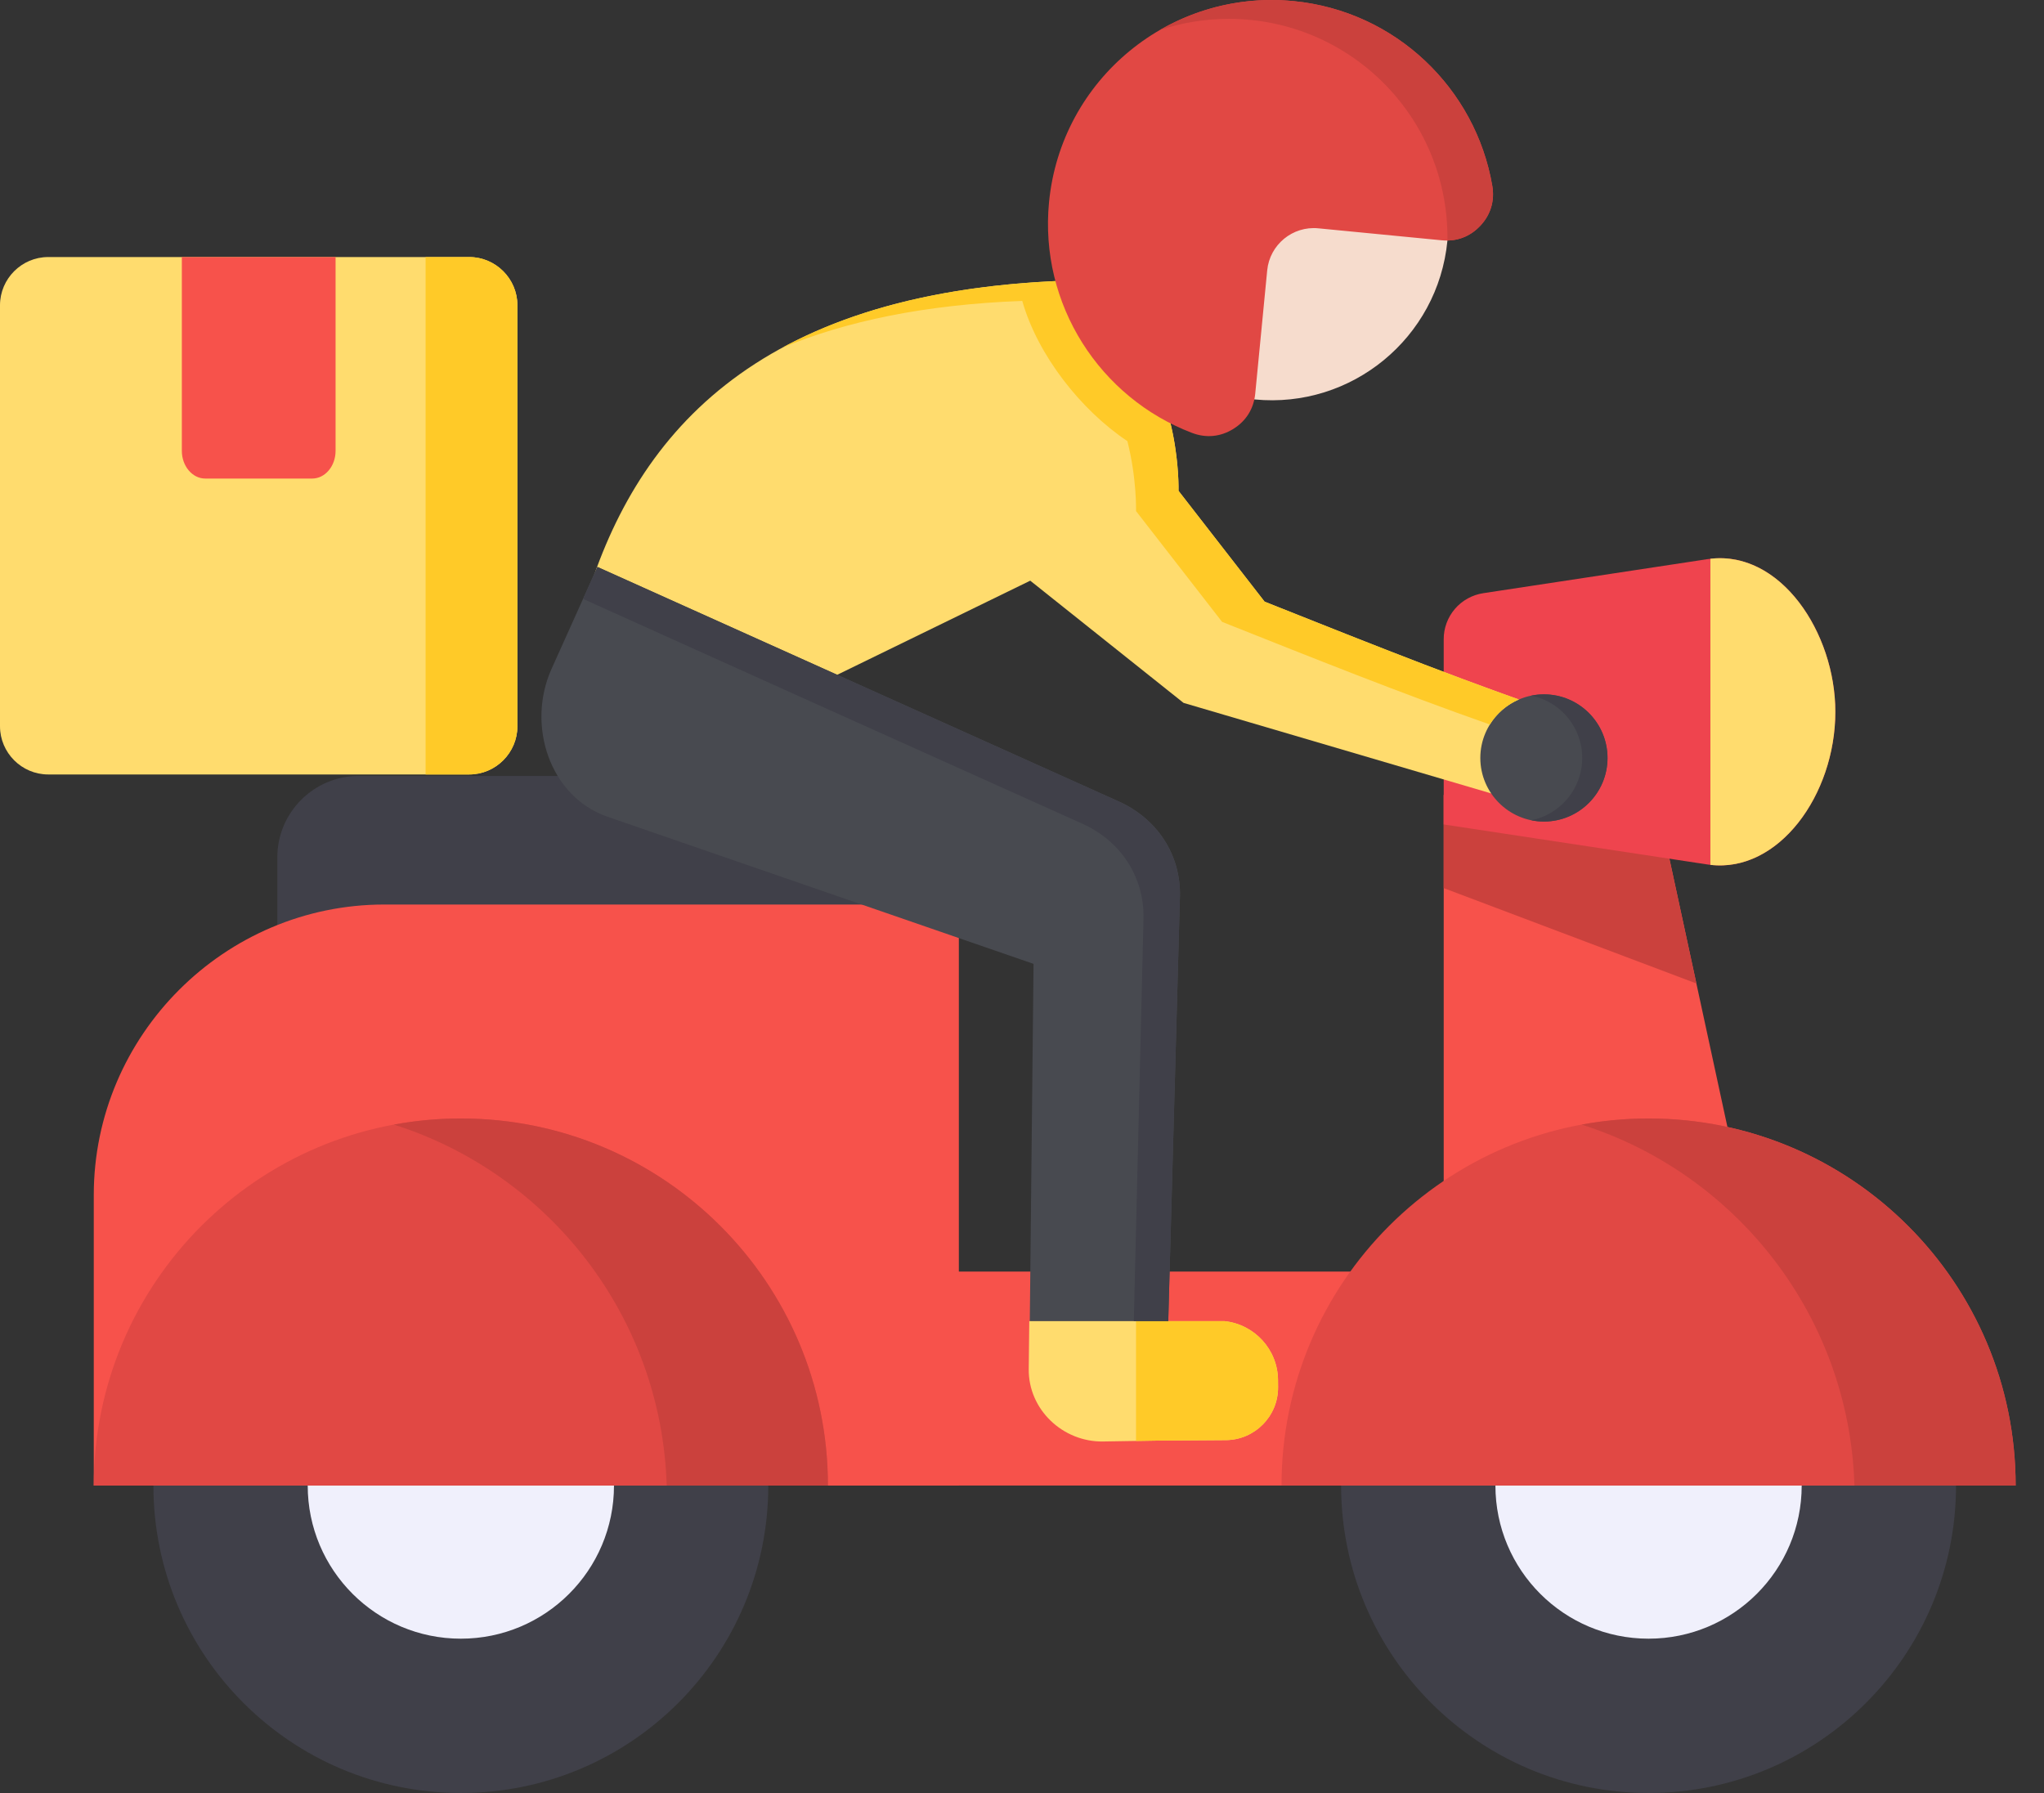 <svg width="57" height="50" viewBox="0 0 57 50" fill="none" xmlns="http://www.w3.org/2000/svg">
<rect x="0" y="0" width="57" height="50" fill="#333333" stroke="none"/>
<path fill-rule="evenodd" clip-rule="evenodd" d="M1.344 21.597H13.085C13.824 21.597 14.429 20.992 14.429 20.253V8.513C14.429 7.773 13.824 7.168 13.085 7.168H1.344C0.605 7.168 0 7.773 0 8.513V20.253C0 20.992 0.605 21.597 1.344 21.597Z" fill="#FFDC6E"/>
<path fill-rule="evenodd" clip-rule="evenodd" d="M11.868 21.597H13.084C13.823 21.597 14.428 20.992 14.428 20.253V8.513C14.428 7.773 13.823 7.168 13.084 7.168H11.868V21.597Z" fill="#FFCA28"/>
<path fill-rule="evenodd" clip-rule="evenodd" d="M9.358 12.573V7.168H5.071V12.573C5.071 12.998 5.364 13.345 5.723 13.345H8.706C9.066 13.345 9.358 12.998 9.358 12.573ZM40.26 22.168H46.169L48.981 35.167H40.26V22.168Z" fill="#F7524B"/>
<path fill-rule="evenodd" clip-rule="evenodd" d="M40.26 22.168H46.169L47.306 27.426L40.26 24.766V22.168Z" fill="#CB413D"/>
<path fill-rule="evenodd" clip-rule="evenodd" d="M7.734 26.169H26.397C27.643 26.169 28.663 25.15 28.663 23.904C28.663 22.658 27.643 21.638 26.397 21.638H10C8.753 21.638 7.734 22.658 7.734 23.904V26.169ZM21.425 41.426C21.425 46.162 17.587 50 12.852 50C8.116 50 4.278 46.162 4.278 41.426H21.425Z" fill="#404049"/>
<path fill-rule="evenodd" clip-rule="evenodd" d="M17.122 41.426C17.122 43.785 15.21 45.697 12.852 45.697C10.493 45.697 8.581 43.785 8.581 41.426H17.122Z" fill="#F0F0FC"/>
<path fill-rule="evenodd" clip-rule="evenodd" d="M54.547 41.426C54.547 46.161 50.708 50 45.973 50C41.238 50 37.399 46.161 37.399 41.426H54.547Z" fill="#404049"/>
<path fill-rule="evenodd" clip-rule="evenodd" d="M50.243 41.426C50.243 43.785 48.331 45.697 45.973 45.697C43.614 45.697 41.702 43.785 41.702 41.426H50.243Z" fill="#F0F0FC"/>
<path fill-rule="evenodd" clip-rule="evenodd" d="M2.615 41.427H26.739V25.224H10.716C6.261 25.224 2.615 28.87 2.615 33.325V41.427Z" fill="#F7524B"/>
<path fill-rule="evenodd" clip-rule="evenodd" d="M24.686 35.46H38.964V41.426H24.686V35.46Z" fill="#F7524B"/>
<path fill-rule="evenodd" clip-rule="evenodd" d="M47.614 15.593L41.368 16.541C41.059 16.587 40.777 16.742 40.573 16.979C40.37 17.216 40.258 17.518 40.26 17.831V22.991L47.614 24.107C49.56 24.403 51.181 22.192 51.181 19.85C51.181 17.616 49.616 15.29 47.614 15.593Z" fill="#EF444E"/>
<path fill-rule="evenodd" clip-rule="evenodd" d="M47.697 24.118C49.606 24.339 51.181 22.158 51.181 19.85C51.181 17.647 49.659 15.354 47.697 15.582V24.118Z" fill="#FFDC6E"/>
<path fill-rule="evenodd" clip-rule="evenodd" d="M12.852 31.19C18.505 31.19 23.088 35.773 23.088 41.427H2.615C2.615 35.773 7.198 31.19 12.852 31.19Z" fill="#E14844"/>
<path fill-rule="evenodd" clip-rule="evenodd" d="M16.282 16.929L21.816 19.564L28.73 16.193L33.005 19.601L42.782 22.478L44.176 20.134C41.001 19.074 38.451 18.044 35.265 16.778L32.865 13.688C32.865 13.688 32.944 10.842 31.323 9.353C29.702 7.864 29.692 7.827 29.692 7.827C20.974 8.154 17.647 12.219 16.282 16.929Z" fill="#FFDC6E"/>
<path fill-rule="evenodd" clip-rule="evenodd" d="M43.055 22.91C44.032 22.91 44.828 22.113 44.828 21.137C44.828 20.16 44.032 19.363 43.055 19.363C42.078 19.363 41.281 20.16 41.281 21.137C41.281 22.113 42.078 22.91 43.055 22.91ZM16.945 22.777L28.822 26.879L28.712 37.366H32.564L32.904 25.003C32.936 23.834 32.266 22.829 31.199 22.35L16.66 15.81L15.38 18.654C14.677 20.218 15.324 22.218 16.945 22.777Z" fill="#484A50"/>
<path fill-rule="evenodd" clip-rule="evenodd" d="M28.703 36.842L28.688 38.178C28.674 39.304 29.636 40.216 30.762 40.198L32.304 40.173L34.182 40.16C34.991 40.155 35.646 39.492 35.641 38.684L35.639 38.486C35.634 37.633 34.979 36.929 34.148 36.842H32.543H28.703Z" fill="#FFDC6E"/>
<path fill-rule="evenodd" clip-rule="evenodd" d="M31.68 40.183L32.304 40.173L34.183 40.16C34.991 40.155 35.646 39.492 35.641 38.684L35.64 38.486C35.634 37.633 34.979 36.929 34.149 36.842H31.68V40.183H31.68Z" fill="#FFCA28"/>
<path fill-rule="evenodd" clip-rule="evenodd" d="M45.973 31.19C51.627 31.19 56.21 35.773 56.21 41.427H35.737C35.737 35.773 40.32 31.19 45.973 31.19Z" fill="#E14844"/>
<path fill-rule="evenodd" clip-rule="evenodd" d="M12.851 31.19C18.505 31.19 23.088 35.773 23.088 41.427H18.592C18.449 36.698 15.296 32.726 10.984 31.361C11.6 31.247 12.225 31.19 12.851 31.19ZM45.973 31.19C51.626 31.19 56.209 35.773 56.209 41.427H51.714C51.57 36.698 48.417 32.726 44.105 31.361C44.721 31.247 45.346 31.19 45.973 31.19Z" fill="#CB413D"/>
<path fill-rule="evenodd" clip-rule="evenodd" d="M43.055 19.363C44.034 19.363 44.828 20.157 44.828 21.137C44.828 22.116 44.034 22.91 43.055 22.91C42.934 22.91 42.816 22.898 42.702 22.875C43.512 22.711 44.123 21.995 44.123 21.137C44.123 20.278 43.512 19.562 42.702 19.398C42.818 19.375 42.936 19.363 43.055 19.363ZM22.197 19.378L30.183 22.97C31.25 23.45 31.916 24.455 31.888 25.624L31.618 36.842H32.579L32.904 25.003C32.93 23.925 32.366 22.988 31.442 22.472C31.426 22.463 31.41 22.454 31.395 22.446H31.394C31.331 22.412 31.265 22.38 31.199 22.35L16.66 15.81L16.259 16.701L22.197 19.378Z" fill="#404049"/>
<path fill-rule="evenodd" clip-rule="evenodd" d="M21.811 9.698C23.587 8.96 25.784 8.493 28.507 8.391C28.936 9.903 30.138 11.432 31.439 12.302C31.705 13.354 31.68 14.252 31.68 14.252L34.08 17.342C36.558 18.327 39.03 19.32 41.546 20.204C41.738 19.894 42.02 19.651 42.355 19.506C39.968 18.658 37.619 17.713 35.265 16.778L32.865 13.688C32.865 13.688 32.889 12.828 32.641 11.806C32.438 10.969 32.053 10.024 31.323 9.353C29.702 7.864 29.692 7.827 29.692 7.827C29.604 7.83 29.518 7.834 29.431 7.838C26.195 7.989 23.716 8.664 21.811 9.698Z" fill="#FFCA28"/>
<path fill-rule="evenodd" clip-rule="evenodd" d="M35.941 1.342C38.646 1.605 40.626 4.011 40.363 6.717C40.1 9.422 37.693 11.402 34.988 11.139C32.283 10.876 30.303 8.469 30.566 5.764L35.465 6.24L35.941 1.342Z" fill="#F6DCCD"/>
<path fill-rule="evenodd" clip-rule="evenodd" d="M36.069 0.03C38.931 0.309 41.152 2.479 41.615 5.183C41.686 5.597 41.571 5.984 41.285 6.291C40.999 6.599 40.622 6.742 40.204 6.701L36.763 6.367C36.048 6.297 35.408 6.823 35.338 7.538L35.004 10.979C34.963 11.397 34.75 11.74 34.393 11.961C34.036 12.183 33.634 12.222 33.241 12.072C30.678 11.096 28.976 8.498 29.254 5.636C29.588 2.207 32.639 -0.303 36.069 0.03Z" fill="#E14844"/>
<path fill-rule="evenodd" clip-rule="evenodd" d="M36.069 0.03C38.931 0.308 41.152 2.479 41.615 5.183C41.686 5.597 41.571 5.984 41.285 6.291C41.036 6.559 40.718 6.702 40.363 6.708C40.364 6.679 40.364 6.65 40.364 6.621C40.364 3.255 37.636 0.526 34.269 0.526C33.596 0.526 32.949 0.636 32.344 0.837C33.47 0.184 34.773 -0.098 36.069 0.03Z" fill="#CB413D"/>
</svg>
